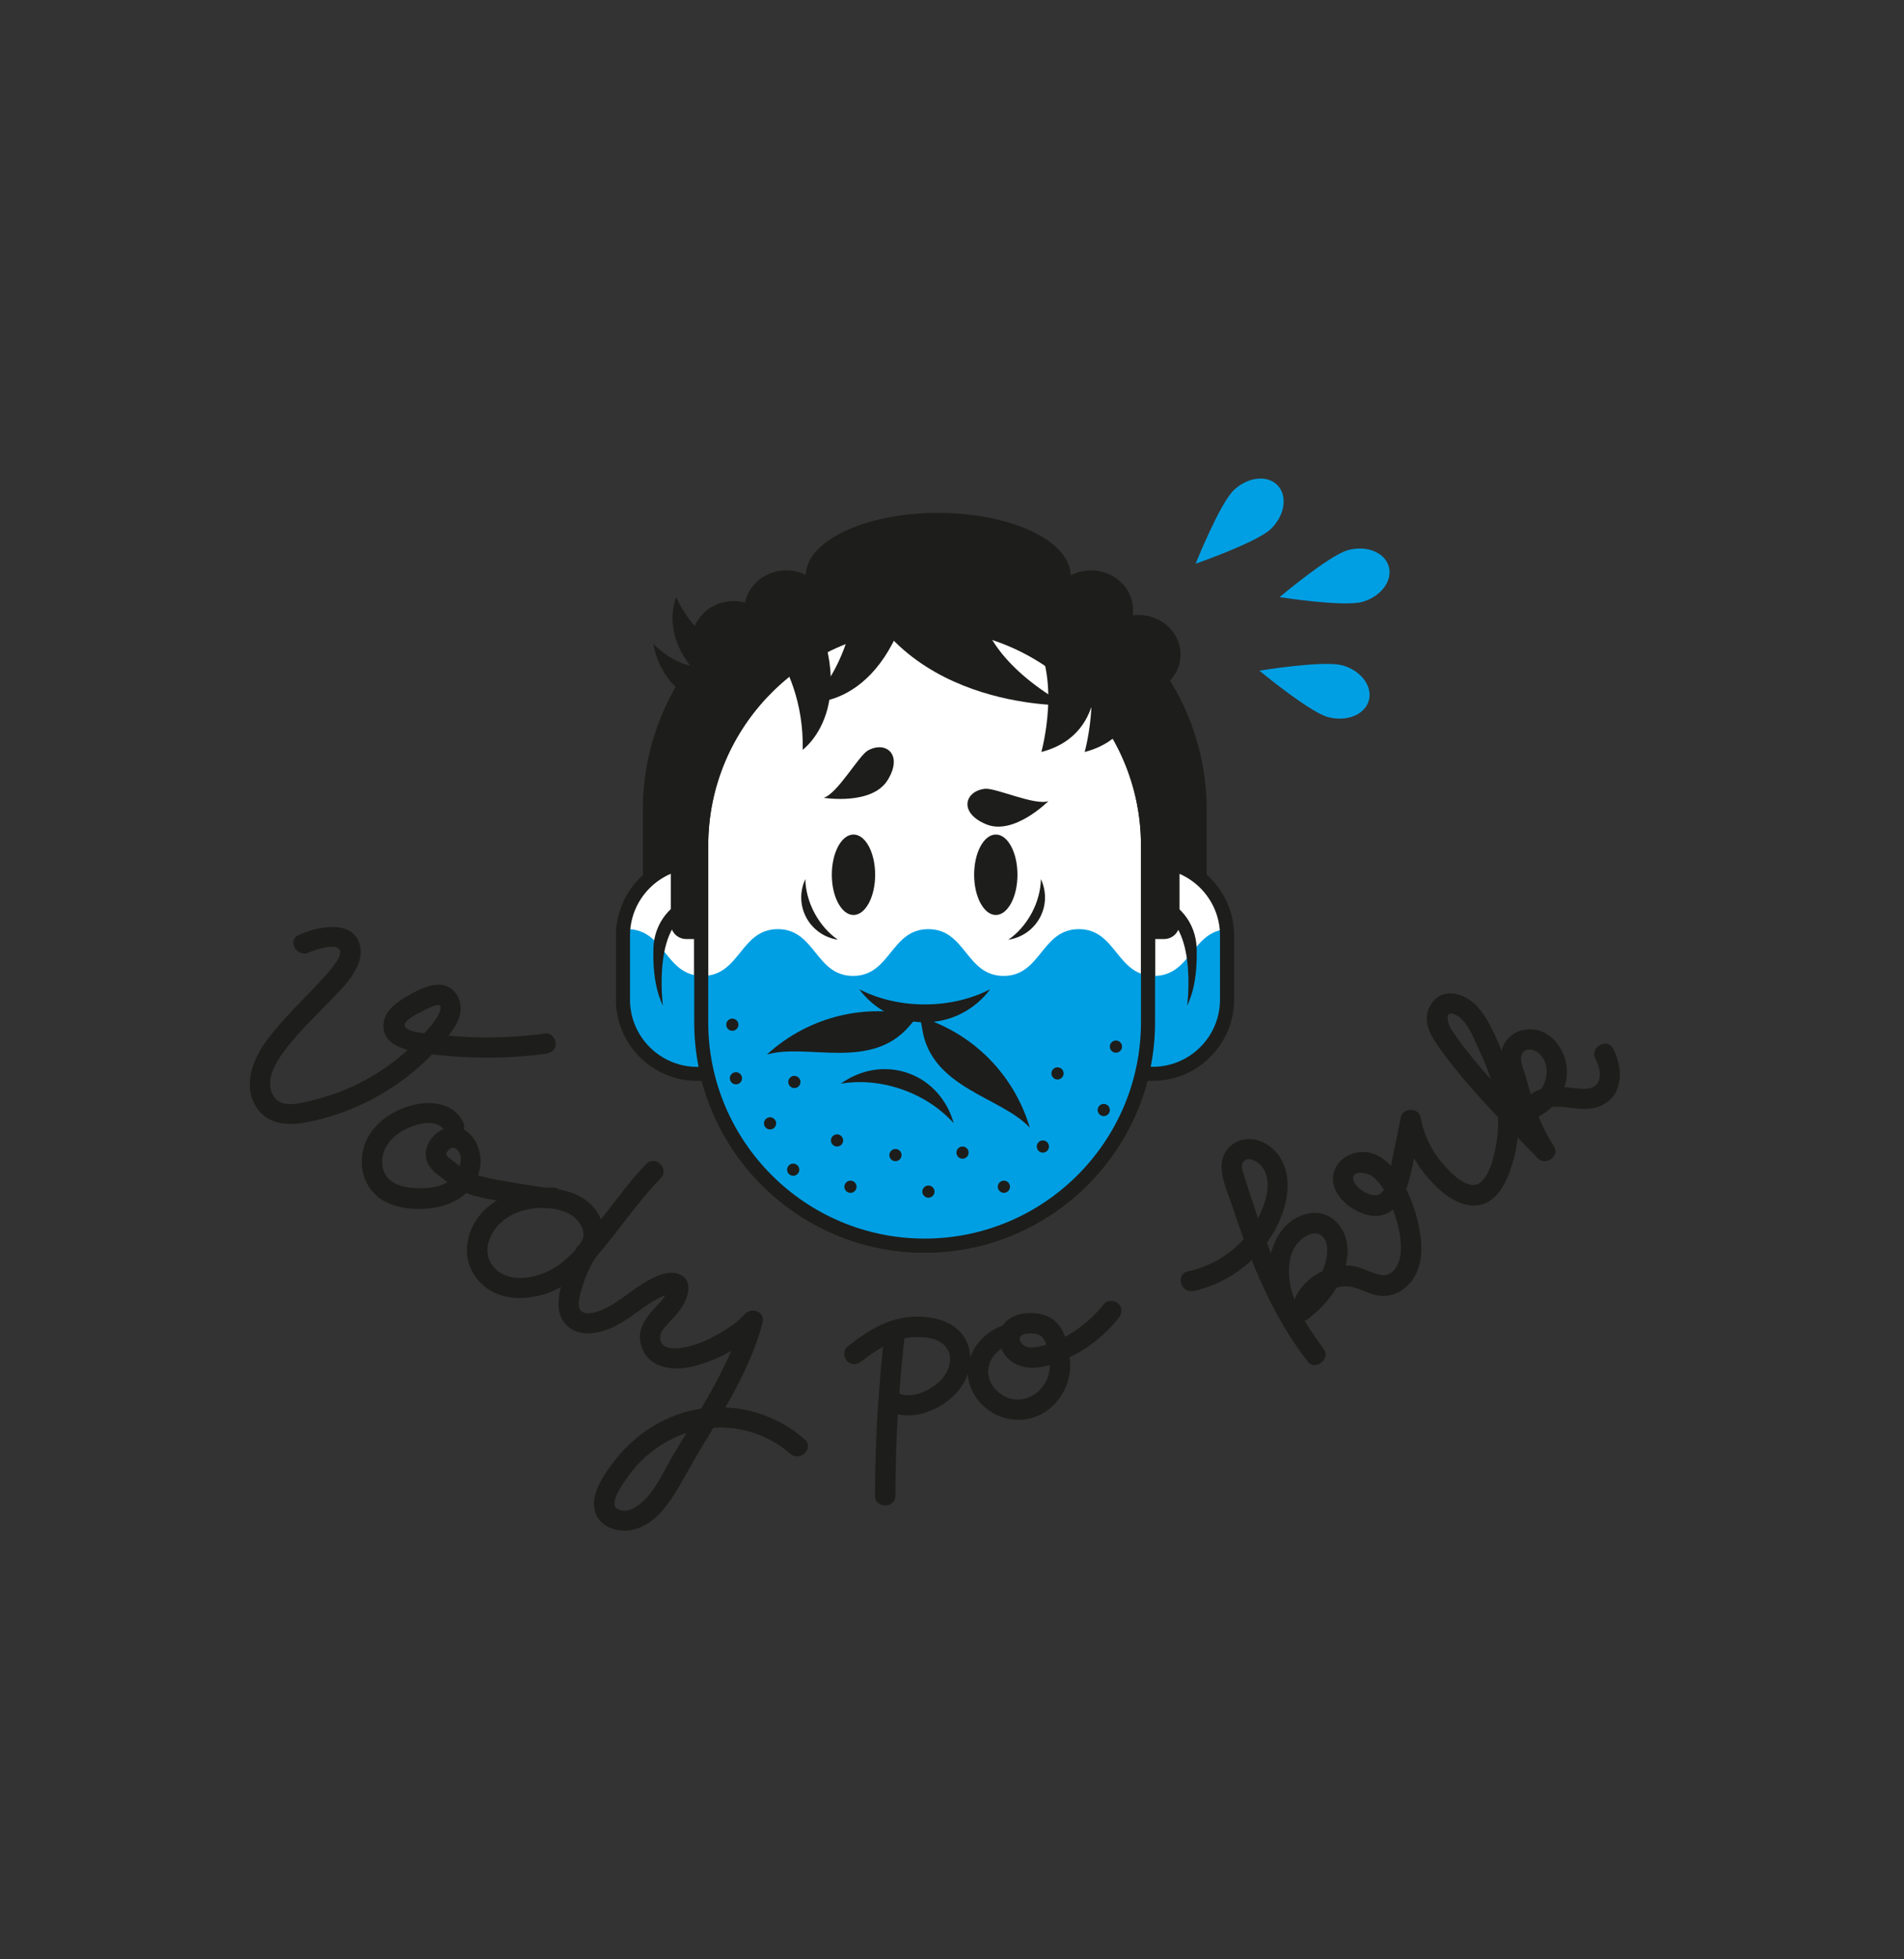 <?xml version="1.0" encoding="UTF-8"?><svg id="Vrstva_1" xmlns="http://www.w3.org/2000/svg" xmlns:xlink="http://www.w3.org/1999/xlink" viewBox="0 0 262.36 269.85"><rect x="0" y="0" width="262.36" height="269.85" fill="#333333" stroke="none"/><defs><style>.cls-1{fill:none;}.cls-2{clip-path:url(#clippath);}.cls-3{fill:#009fe3;}.cls-4{fill:#fff;}.cls-5{fill:#1d1d1b;}</style><clipPath id="clippath"><rect class="cls-1" x="22.34" y="56.45" width="207.67" height="163.28"/></clipPath></defs><g class="cls-2"><path class="cls-5" d="m104.7,111.53c0-9.81,7.98-17.79,17.79-17.79h9.85c9.81,0,17.79,7.98,17.79,17.79v22.69c5.37-.1,10.75-.25,16.14-.46v-22.23c0-18.71-15.22-33.93-33.92-33.93h-9.85c-18.71,0-33.92,15.22-33.92,33.93v22.53c5.38.07,10.76.13,16.14.2v-22.73Z"/><path class="cls-4" d="m97.5,147.91h-1.43c-5.65,0-10.23-4.58-10.23-10.23v-8.81c0-5.65,4.58-10.23,10.23-10.23h1.43"/><path class="cls-4" d="m157.43,147.91h1.43c5.65,0,10.23-4.58,10.23-10.23v-8.81c0-5.65-4.58-10.23-10.23-10.23h-1.43"/><path class="cls-5" d="m127.41,172.53c-17.51,0-31.75-14.24-31.75-31.75v-24.33c0-17.51,14.24-31.75,31.75-31.75s31.75,14.24,31.75,31.75v24.33c0,17.51-14.24,31.75-31.75,31.75m0-85.89c-16.44,0-29.82,13.37-29.82,29.81v24.33c0,16.44,13.38,29.81,29.82,29.81s29.81-13.37,29.81-29.81v-24.33c0-16.44-13.37-29.81-29.81-29.81"/><path class="cls-4" d="m127.41,86.64c-16.44,0-29.82,13.37-29.82,29.81v24.33c0,16.44,13.38,29.81,29.82,29.81s29.81-13.37,29.81-29.81v-24.33c0-16.44-13.37-29.81-29.81-29.81"/><path class="cls-3" d="m169.56,130.23c-.05-.76-.07-1.52-.06-2.26-.03,0-.06,0-.1,0-5.18,0-5.18,6.44-10.37,6.44s-5.19-6.44-10.37-6.44-5.18,6.44-10.37,6.44-5.19-6.44-10.37-6.44-5.18,6.44-10.37,6.44-5.19-6.44-10.37-6.44-5.18,6.44-10.37,6.44-5.18-6.44-10.37-6.44c-.22,0-.43.02-.63.04.14,1.84.18,3.68.06,5.54-.16,2.44.03,4.9.75,7.25.59,1.92,1.39,3.3,2.69,4.44.83.73,1.81,1.46,2.8,1.95.39.19.87.39,1.29.5-.31-.08,1.17.03.49.09,2.71-.24,4.27,1.88,4.01,4.03,2.12,3.52,4.23,7.07,7.04,10.1,2.74,2.95,6.15,5.29,9.79,7,1.68.78,3.43,1.51,5.19,2.12,2.05.51,4.16.84,6.39.81,3.23-.04,6.38-.69,9.51-1.4,1.72-.39,3.39-1.17,5.11-1.64,2.72-1.75,5.26-3.89,7.82-5.74.28-.3.56-.6.83-.92,2.75-3.3,6.77-6.74,7.13-11.27.12-1.57,1.51-3.02,3.06-3.21,1.09-.13,2.19-.25,3.28-.45,1.39-.63,2.73-1.27,3.62-2.05.5-.44,1.27-1.55,1.69-2.47.53-1.14.89-2.36,1.1-3.6.51-3.07.29-5.76.1-8.83"/><path class="cls-5" d="m118.4,136.25c2.06,2.76,5.33,4.55,9.02,4.55s6.96-1.79,9.02-4.55c-2.57,1.32-5.67,2.09-9.02,2.09s-6.45-.77-9.02-2.09"/><path class="cls-5" d="m138.93,129.43c1.79-.26,3.44-1.34,4.36-3.04.92-1.71.91-3.67.14-5.31-.03,1.52-.45,3.15-1.28,4.7-.84,1.55-1.97,2.8-3.22,3.66"/><path class="cls-5" d="m115.47,129.43c-1.79-.26-3.44-1.34-4.36-3.04-.92-1.71-.91-3.67-.14-5.31.03,1.52.45,3.15,1.28,4.7.84,1.55,1.97,2.8,3.22,3.66"/><path class="cls-5" d="m105.69,145.24c5.51-1.63,14.44,2.36,19.74-4.07.4-.48.79-.88,1.18-1.19-.51-.13-1.03-.25-1.56-.34-7.27-1.31-14.35.99-19.37,5.6"/><path class="cls-5" d="m141.9,155.32c-3.89-4.24-13.6-5.41-14.83-13.65-.09-.62-.23-1.16-.4-1.63.51.15,1.01.32,1.51.51,6.91,2.62,11.79,8.23,13.72,14.77"/><path class="cls-5" d="m131.41,154.69c-.88-3.16-3.13-5.79-6.31-6.9-3.18-1.11-6.57-.46-9.24,1.46,2.64-.44,5.56-.21,8.45.8,2.89,1.01,5.32,2.66,7.1,4.64"/><path class="cls-5" d="m120.59,120.48c0,3.06-1.34,5.54-2.98,5.54s-2.99-2.48-2.99-5.54,1.34-5.54,2.99-5.54,2.98,2.48,2.98,5.54"/><path class="cls-5" d="m140.2,120.48c0,3.06-1.34,5.54-2.98,5.54s-2.99-2.48-2.99-5.54,1.34-5.54,2.99-5.54,2.98,2.48,2.98,5.54"/><path class="cls-5" d="m113.49,109.88s6.66,1.09,8.83-2.45c2.17-3.53-.27-5.43-2.72-4.07-1.28.71-4.21,5.98-6.11,6.52"/><path class="cls-5" d="m144.47,110.33s-4.75,4.79-8.58,3.2c-3.83-1.58-2.97-4.56-.19-4.89,1.45-.18,6.92,2.37,8.77,1.69"/><path class="cls-5" d="m127.41,172.53c-17.51,0-31.75-14.24-31.75-31.75v-24.33c0-17.51,14.24-31.75,31.75-31.75s31.75,14.24,31.75,31.75v24.33c0,17.51-14.24,31.75-31.75,31.75m0-85.89c-16.44,0-29.82,13.37-29.82,29.81v24.33c0,16.44,13.38,29.81,29.82,29.81s29.81-13.37,29.81-29.81v-24.33c0-16.44-13.37-29.81-29.81-29.81"/><path class="cls-5" d="m91.35,138.54c-.02-.21-1.49-2.45-1.31-7.99.11-3.42,2.43-6.39,5.77-7.08l.39,1.9c-6.48.94-4.85,13.17-4.85,13.17"/><path class="cls-5" d="m163.58,138.54c.02-.21,1.49-2.45,1.31-7.99-.12-3.42-2.43-6.39-5.77-7.08l-.39,1.9c6.48.94,4.85,13.17,4.85,13.17"/><path class="cls-5" d="m97.5,148.87h-1.43c-6.17,0-11.2-5.02-11.2-11.19v-8.82c0-6.17,5.02-11.2,11.2-11.2h1.43v1.94h-1.43c-5.1,0-9.26,4.15-9.26,9.26v8.82c0,5.1,4.15,9.26,9.26,9.26h1.43v1.94Z"/><path class="cls-5" d="m158.85,148.87h-1.43v-1.94h1.43c5.1,0,9.26-4.15,9.26-9.26v-8.82c0-5.1-4.15-9.26-9.26-9.26h-1.43v-1.94h1.43c6.17,0,11.2,5.02,11.2,11.2v8.82c0,6.17-5.02,11.19-11.2,11.19"/><path class="cls-5" d="m158.27,129.33h2.15c1.17,0,2.11-.95,2.11-2.11v-15.37h-4.26v17.48Z"/><path class="cls-5" d="m96.69,129.33h-2.15c-1.17,0-2.11-.95-2.11-2.11v-15.37h4.26v17.48Z"/><path class="cls-5" d="m146.9,97.14s-24.32.69-30.07-19.97l18.88-.46s-6.08,10.56,11.2,20.43"/><path class="cls-5" d="m111.94,96.72s11.72.69,14.5-19.97l-9.1-.46s2.93,10.56-5.4,20.43"/><path class="cls-5" d="m110.61,103.26s9.54-6.84-1.31-24.64l-7.36,5.37s8.92,6.36,8.67,19.27"/><path class="cls-5" d="m93.18,82.26s-3.59,7.76,8.22,14.66l2.74-6.04s-7.21-.59-10.96-8.62"/><path class="cls-5" d="m90.03,88.69s1,8.48,10.78,9l-.82-6.58s-4.5,2.87-9.96-2.42"/><path class="cls-5" d="m147.53,79.3c0,4.78-8.17,8.66-18.26,8.66s-18.25-3.88-18.25-8.66,8.17-8.66,18.25-8.66,18.26,3.88,18.26,8.66"/><path class="cls-5" d="m156.13,84.01c0,3.01-2.59,5.45-5.79,5.45s-5.79-2.44-5.79-5.45,2.59-5.45,5.79-5.45,5.79,2.44,5.79,5.45"/><path class="cls-5" d="m114.14,84.01c0,3.01-2.59,5.45-5.79,5.45s-5.79-2.44-5.79-5.45,2.59-5.45,5.79-5.45,5.79,2.44,5.79,5.45"/><path class="cls-5" d="m106.9,88.23c0,3.01-2.59,5.45-5.79,5.45s-5.79-2.44-5.79-5.45,2.59-5.45,5.79-5.45,5.79,2.44,5.79,5.45"/><path class="cls-5" d="m162.67,90.15c0,3.01-2.59,5.45-5.79,5.45s-5.79-2.44-5.79-5.45,2.59-5.45,5.79-5.45,5.79,2.44,5.79,5.45"/><path class="cls-5" d="m124.77,80.27c0,3.54-3.05,6.41-6.82,6.41s-6.82-2.87-6.82-6.41,3.05-6.41,6.82-6.41,6.82,2.87,6.82,6.41"/><path class="cls-5" d="m135.95,78.91c0,3.54-3.05,6.41-6.82,6.41s-6.82-2.87-6.82-6.41,3.05-6.41,6.82-6.41,6.82,2.87,6.82,6.41"/><path class="cls-5" d="m143.49,103.58s2.96-10.56-1.51-16.58l8.76,2.93s2.56,11.09-7.25,13.64"/><path class="cls-5" d="m149.46,103.58s2.96-10.56-1.51-16.58l8.76,2.93s2.56,11.09-7.25,13.64"/><path class="cls-5" d="m106.95,154.72c0,.46-.38.84-.84.84s-.84-.38-.84-.84.38-.84.84-.84.84.38.84.84"/><path class="cls-5" d="m110.14,161.1c0,.46-.38.84-.84.84s-.84-.38-.84-.84.38-.84.84-.84.84.38.84.84"/><path class="cls-5" d="m118.03,163.45c0,.46-.38.84-.84.84s-.84-.38-.84-.84.38-.84.84-.84.84.38.84.84"/><path class="cls-5" d="m124.23,159.09c0,.46-.38.84-.84.84s-.84-.38-.84-.84.38-.84.84-.84.84.38.84.84"/><path class="cls-5" d="m128.77,164.12c0,.46-.38.84-.84.84s-.84-.38-.84-.84.38-.84.84-.84.84.38.84.84"/><path class="cls-5" d="m133.47,158.75c0,.46-.38.84-.84.84s-.84-.38-.84-.84.38-.84.84-.84.84.38.84.84"/><path class="cls-5" d="m139.17,163.45c0,.46-.38.84-.84.84s-.84-.38-.84-.84.38-.84.84-.84.84.38.84.84"/><path class="cls-5" d="m144.54,157.91c0,.46-.38.84-.84.84s-.84-.38-.84-.84.38-.84.84-.84.84.38.84.84"/><path class="cls-5" d="m152.93,152.88c0,.46-.38.84-.84.84s-.84-.38-.84-.84.38-.84.84-.84.84.38.84.84"/><path class="cls-5" d="m102.25,148.51c0,.46-.38.84-.84.84s-.84-.38-.84-.84.38-.84.84-.84.84.38.84.84"/><path class="cls-5" d="m154.61,144.15c0,.46-.38.84-.84.84s-.84-.38-.84-.84.38-.84.84-.84.84.38.84.84"/><path class="cls-5" d="m146.56,147.84c0,.46-.38.84-.84.84s-.84-.38-.84-.84.38-.84.84-.84.84.38.84.84"/><path class="cls-5" d="m110.3,149.02c0,.46-.38.84-.84.84s-.84-.38-.84-.84.38-.84.84-.84.84.38.84.84"/><path class="cls-5" d="m101.75,141.13c0,.46-.38.84-.84.84s-.84-.38-.84-.84.38-.84.84-.84.84.38.84.84"/><path class="cls-5" d="m116.18,157.07c0,.46-.38.84-.84.84s-.84-.38-.84-.84.38-.84.84-.84.84.38.84.84"/><path class="cls-5" d="m42.54,131.19c.72-.33,4.03-1.49,4.32-.21.14.61-.5,1.48-.82,1.93-.56.79-1.24,1.51-1.89,2.22-2.48,2.71-5.2,5.19-7.39,8.16-1.96,2.66-3.43,6.38-1.29,9.4,2.11,2.97,5.97,2.16,8.99,1.37,6.36-1.68,12.26-5.37,16.49-10.41,1.08-1.29,2.4-2.75,2.52-4.51.1-1.44-.73-3.03-2.2-3.41-1.62-.43-3.58.57-4.95,1.35-1.39.79-3.1,1.9-3.42,3.59-.81,4.27,5.99,4.49,8.61,4.74,4.55.44,9.14.33,13.68-.27.76-.1,1.39-.57,1.4-1.4,0-.68-.65-1.5-1.4-1.4-3.4.46-6.83.64-10.26.51-1.71-.07-3.42-.2-5.12-.42-.98-.12-3.23-.11-3.96-.98-.63-.75,1.99-2.01,2.58-2.29.31-.15,1.79-.94,2.11-.71.41.3,0,1.08-.16,1.37-.65,1.22-1.73,2.31-2.68,3.3-.97,1.01-2,1.96-3.1,2.83-2.18,1.72-4.64,3.16-7.22,4.21-1.3.53-2.63.96-3.99,1.3-1.3.33-2.83.79-4.17.54-1.3-.24-1.95-1.41-2-2.65-.06-1.52.79-2.94,1.63-4.15,1.81-2.6,4.17-4.78,6.35-7.06,1.89-1.98,5.24-4.97,4.35-8.08-1.03-3.57-6-2.37-8.41-1.28-1.64.74-.22,3.16,1.42,2.42"/><path class="cls-5" d="m164.43,177.82c4.2-.9,7.9-3.45,10.35-6.96,2.14-3.07,3.79-7.88,1.64-11.38-.95-1.55-2.71-2.71-4.58-2.59-1.69.11-3.11,1.28-3.43,2.96-.4,2.07.79,4.41,1.42,6.34.75,2.29,1.55,4.57,2.43,6.82,2.04,5.19,4.54,10.14,7.97,14.56.97,1.25,3.13-.4,2.2-1.7-1.76-2.48-3.63-5.03-4.43-8.01-.67-2.45-.69-5.75,1.6-7.39.73-.52,1.74-.89,2.52-.27.79.62.83,1.86.71,2.78-.34,2.51-2.14,4.89-4.13,6.36.69.53,1.37,1.06,2.06,1.58.29-1.9,1.89-3.19,3.7-3.65,2.19-.56,3.74,1.05,5.83,1.21,2.37.18,4.37-1.57,5.12-3.72.8-2.29.38-4.98-.24-7.27-.99-3.64-3.93-10.15-8.8-8.59-1.99.64-3.23,2.65-2.48,4.69.73,2,3.1,3.61,5.19,3.85,2.52.29,4.06-1.73,4.77-3.89.94-2.84,1.3-5.99,1.89-8.92h-2.71c.51,2.64,1.68,5.08,3.38,7.16,1.55,1.91,3.99,4.21,6.61,4.25,2.65.05,4.13-2.3,4.95-4.51,1.02-2.73,1.48-5.72,1.2-8.62-.26-2.75-1.07-5.37-2.14-7.91-1-2.38-2.08-5.22-4.09-6.95-1.64-1.4-4.24-1.91-5.65.11-1.53,2.2-.22,4.41,1.12,6.27,3.95,5.5,8.81,10.25,13.5,15.11,1.08,1.12,3.12-.36,2.2-1.7-1.28-1.87-2.13-3.97-2.84-6.11-.38-1.14-.72-2.29-1.04-3.45-.24-.85-.94-2.34-.48-3.19.46-.83,1.6-.57,2.22-.08.68.54,1.06,1.37,1.14,2.21.15,1.59-.75,3.43-2.29,4.03.53.69,1.05,1.37,1.58,2.06.63-1.1,2.29-.92,3.36-.8,1.68.19,3.37.47,4.96-.28,3.04-1.44,2.93-5.21,1.56-7.79-.85-1.6-3.27-.18-2.42,1.42.48.9.86,2.17.37,3.15-.63,1.27-2.47.96-3.61.82-2.42-.29-5.27-.35-6.65,2.07-.56.98.39,2.53,1.58,2.06,2.68-1.05,4.46-3.69,4.36-6.6-.11-2.97-2.56-6.06-5.78-5.55-1.6.25-2.92,1.4-3.23,3.02-.31,1.62.36,3.33.81,4.87.95,3.29,2.03,6.7,3.98,9.55.73-.57,1.47-1.13,2.2-1.7-3.23-3.35-6.54-6.63-9.57-10.16-1.56-1.81-3.07-3.68-4.38-5.67-.44-.67-.99-2.66.52-2,1.72.74,2.61,3.29,3.34,4.86.93,1.99,1.73,4.05,2.21,6.2.48,2.12.58,4.35.21,6.49-.3,1.72-.76,4.26-2.13,5.51-1.69,1.55-4.45-1.51-5.47-2.72-1.5-1.78-2.44-3.93-2.88-6.2-.26-1.34-2.43-1.33-2.71,0-.45,2.2-.9,4.41-1.34,6.61-.24,1.2-.43,3.17-1.52,3.96-1.02.73-3.44-.75-3.68-1.9-.32-1.51,1.99-1,2.63-.51,1.39,1.09,2.28,3.07,2.87,4.69.66,1.8,1.15,3.82,1.03,5.76-.1,1.51-1.02,3.54-2.86,3.12-1.68-.38-2.96-1.38-4.77-1.3-3.26.13-6.8,2.47-7.32,5.86-.16,1.05.96,2.39,2.06,1.58,2.89-2.12,5.31-5.39,5.55-9.08.22-3.32-2.31-6.41-5.83-5.41-3.68,1.05-5.23,5.1-4.99,8.61.31,4.35,2.72,7.97,5.18,11.42.73-.57,1.47-1.13,2.2-1.7-4.8-6.18-7.59-13.67-9.98-21.04-.29-.89-.58-1.78-.85-2.68-.16-.52-.46-1.26-.13-1.78.54-.84,1.76-.24,2.29.27,2.28,2.17.53,6.39-.84,8.54-2.04,3.2-5.33,5.43-9.03,6.22-1.76.38-1.02,3.08.75,2.7"/><path class="cls-5" d="m63.79,154.49c-1.5-2.89-5.09-2.98-7.82-2.02-2.64.92-5.08,2.83-5.86,5.62-.74,2.62.1,5.59,2.44,7.1,2.34,1.52,5.89,1.61,8.52.87,2.66-.75,4.78-2.74,5.12-5.56.31-2.55-1.58-6.01-4.6-5.16-1.28.36-2.45,1.48-2.82,2.77-.42,1.47.33,2.77,1.48,3.63,1.28.95,2.38,1.99,3.95,2.57,1.95.73,4.11,1,6.16,1.34,1.14.19,2.28.37,3.42.52.73.1,1.54.28,2.28.2,1.78-.18,1.8-2.99,0-2.8-.89.09-1.88-.14-2.75-.27-1.33-.2-2.66-.42-3.99-.66-2.27-.4-4.59-.8-6.28-2.26-.39-.34-.85-.62-1.23-.97-.37-.34-.43-.49-.12-.89.29-.38.65-.6,1.08-.34,1.35.84.54,3.15-.3,4-1.39,1.42-3.68,1.58-5.55,1.44-1.84-.14-3.75-.78-4.18-2.78-.44-2.04.78-3.9,2.47-4.94,1.61-.99,5.02-2.21,6.16,0,.83,1.6,3.25.19,2.42-1.42"/><path class="cls-5" d="m81.66,173.54c1.79-1.63,1.93-4.44.71-6.46-1.33-2.22-3.94-3.17-6.4-3.42-5.24-.53-11.4,2.54-11.63,8.4-.09,2.37,1.33,4.62,3.38,5.77,1.88,1.05,4.1,1.13,6.16.71,3.79-.77,6.37-3.23,8.79-6.07,2.84-3.32,5.29-7.06,8.36-10.17,1.27-1.29-.71-3.27-1.98-1.98-2.02,2.05-3.72,4.44-5.51,6.69-1.88,2.36-3.77,5-6.14,6.91-1.99,1.61-5.47,2.79-7.97,1.64-1.61-.74-2.56-2.39-2.19-4.15.42-1.99,1.99-3.56,3.83-4.33,2.15-.91,5.05-1,7.19,0,1.61.76,3.06,2.99,1.42,4.48-1.34,1.22.65,3.2,1.98,1.98"/><path class="cls-5" d="m81.16,169.92c-1.63,1.6-2.68,3.81-3.43,5.95-.69,1.96-1.36,4.58.08,6.36,1.6,1.97,4.43,1.56,6.49.64,2.11-.94,3.81-2.54,5.79-3.71.5-.29,1-.56,1.54-.76.21-.07.6-.1.77-.23l.25-.06c-.35-.67-.56-.81-.63-.42-.18.12-.4.83-.55,1.04-.3.41-.67.78-1.01,1.16-1.28,1.38-2.61,2.93-2.22,4.95.71,3.66,4.55,4.1,7.56,3.28,3.26-.89,7.05-2.83,9.12-5.58-.85-.36-1.71-.72-2.56-1.08-1.21,4.51-3.42,8.62-5.79,12.61-1.18,1.99-2.4,3.95-3.58,5.94-1.11,1.87-2.04,3.93-3.37,5.66-.91,1.18-2.82,3.03-4.49,2.19-1.42-.72.85-3.71,1.42-4.52,2.25-3.18,5.69-5.53,9.49-6.39,4.48-1.01,9.42.23,12.86,3.28,1.35,1.19,3.34-.78,1.98-1.98-3.82-3.39-8.97-4.94-14.03-4.27-4.87.65-9.26,3.4-12.23,7.28-1.31,1.72-3.13,4.28-2.72,6.56.43,2.38,3.01,3.32,5.17,2.9,2.38-.47,4.18-2.39,5.46-4.33,1.48-2.24,2.71-4.68,4.1-6.98,3.31-5.46,6.77-10.97,8.44-17.2.44-1.64-1.65-2.29-2.56-1.08.15-.2-.26.27-.33.33-.16.16-.33.31-.5.46-.48.41-1.01.78-1.54,1.12-1.24.8-2.57,1.52-3.96,2.02-1.32.48-5.43,1.61-5.21-1.06.05-.58.56-1.12.93-1.53.62-.7,1.28-1.36,1.84-2.11.99-1.33,1.96-3.91-.07-4.84-1.8-.82-4.35.76-5.81,1.74-1.65,1.1-3.2,2.5-5.07,3.22-.72.28-2.18.74-2.79-.01-.55-.68-.09-2.08.12-2.82.57-2.03,1.51-4.25,3.04-5.75,1.29-1.27-.69-3.25-1.98-1.98"/><path class="cls-5" d="m121.94,183.23c-.9,7.56-1.35,15.15-1.37,22.76,0,1.81,2.8,1.81,2.81,0,.01-7.61.47-15.2,1.37-22.76.21-1.79-2.59-1.77-2.8,0"/><path class="cls-5" d="m118.73,187.49c1.45-1.16,3.12-2.27,4.82-2.85.32-.11.65-.21.98-.28.15-.04.3-.07.45-.1.06-.01.12-.02.18-.03.27-.05-.12,0,.04-.01.48-.06.96-.07,1.45-.06,1.3.03,2.59.19,3.54,1.19,1.35,1.42.62,3.6-.62,4.81-1.38,1.36-4.05,2.69-5.93,1.62-1.57-.9-2.99,1.53-1.42,2.42,2.54,1.45,5.74.59,8.01-.99,2.37-1.65,3.97-4.37,3.33-7.32-.94-4.3-6.09-5.09-9.72-4.26-2.66.61-4.99,2.19-7.1,3.87-.59.47-.49,1.49,0,1.98.59.58,1.39.47,1.98,0"/><path class="cls-5" d="m138.55,182.44c-4.18,1.24-6.73,5.93-4.17,9.85,2.54,3.89,7.97,4.43,11.09.92,1.54-1.73,2.24-3.93,1.92-6.23-.31-2.24-.82-4.78-3.15-5.73-1.91-.78-5.05-.52-6.16,1.46-1.05,1.87.1,4.32,1.92,5.18,2.58,1.21,5.72-.08,8.05-1.3,2.35-1.23,4.43-2.97,6.08-5.04.47-.6.57-1.4,0-1.98-.48-.49-1.51-.59-1.98,0-1.98,2.48-4.57,4.46-7.59,5.5-1.07.37-3.2,1.08-3.91-.24-.66-1.21,1.18-1.25,1.98-1.14,1.54.21,1.67,1.93,1.91,3.19.27,1.45.07,2.81-.81,4.02-1.63,2.24-4.63,2.53-6.54.48-2.15-2.31-.68-5.42,2.09-6.24,1.73-.51.99-3.22-.75-2.7"/><path class="cls-3" d="m170,67.52c-1.93,1.85-5.25,10.12-5.25,10.12,0,0,8.42-2.93,10.35-4.77,1.93-1.85,2.36-4.54.95-6.02-1.41-1.48-4.12-1.18-6.05.67"/><path class="cls-3" d="m185.71,75.78c-2.58.72-9.39,6.46-9.39,6.46,0,0,8.8,1.38,11.38.66,2.57-.72,4.22-2.89,3.67-4.86-.55-1.97-3.08-2.98-5.66-2.26"/><path class="cls-3" d="m184.91,91.63c-2.58-.7-11.37.74-11.37.74,0,0,6.86,5.69,9.44,6.39,2.58.7,5.11-.33,5.64-2.3.54-1.97-1.12-4.14-3.7-4.84"/></g></svg>